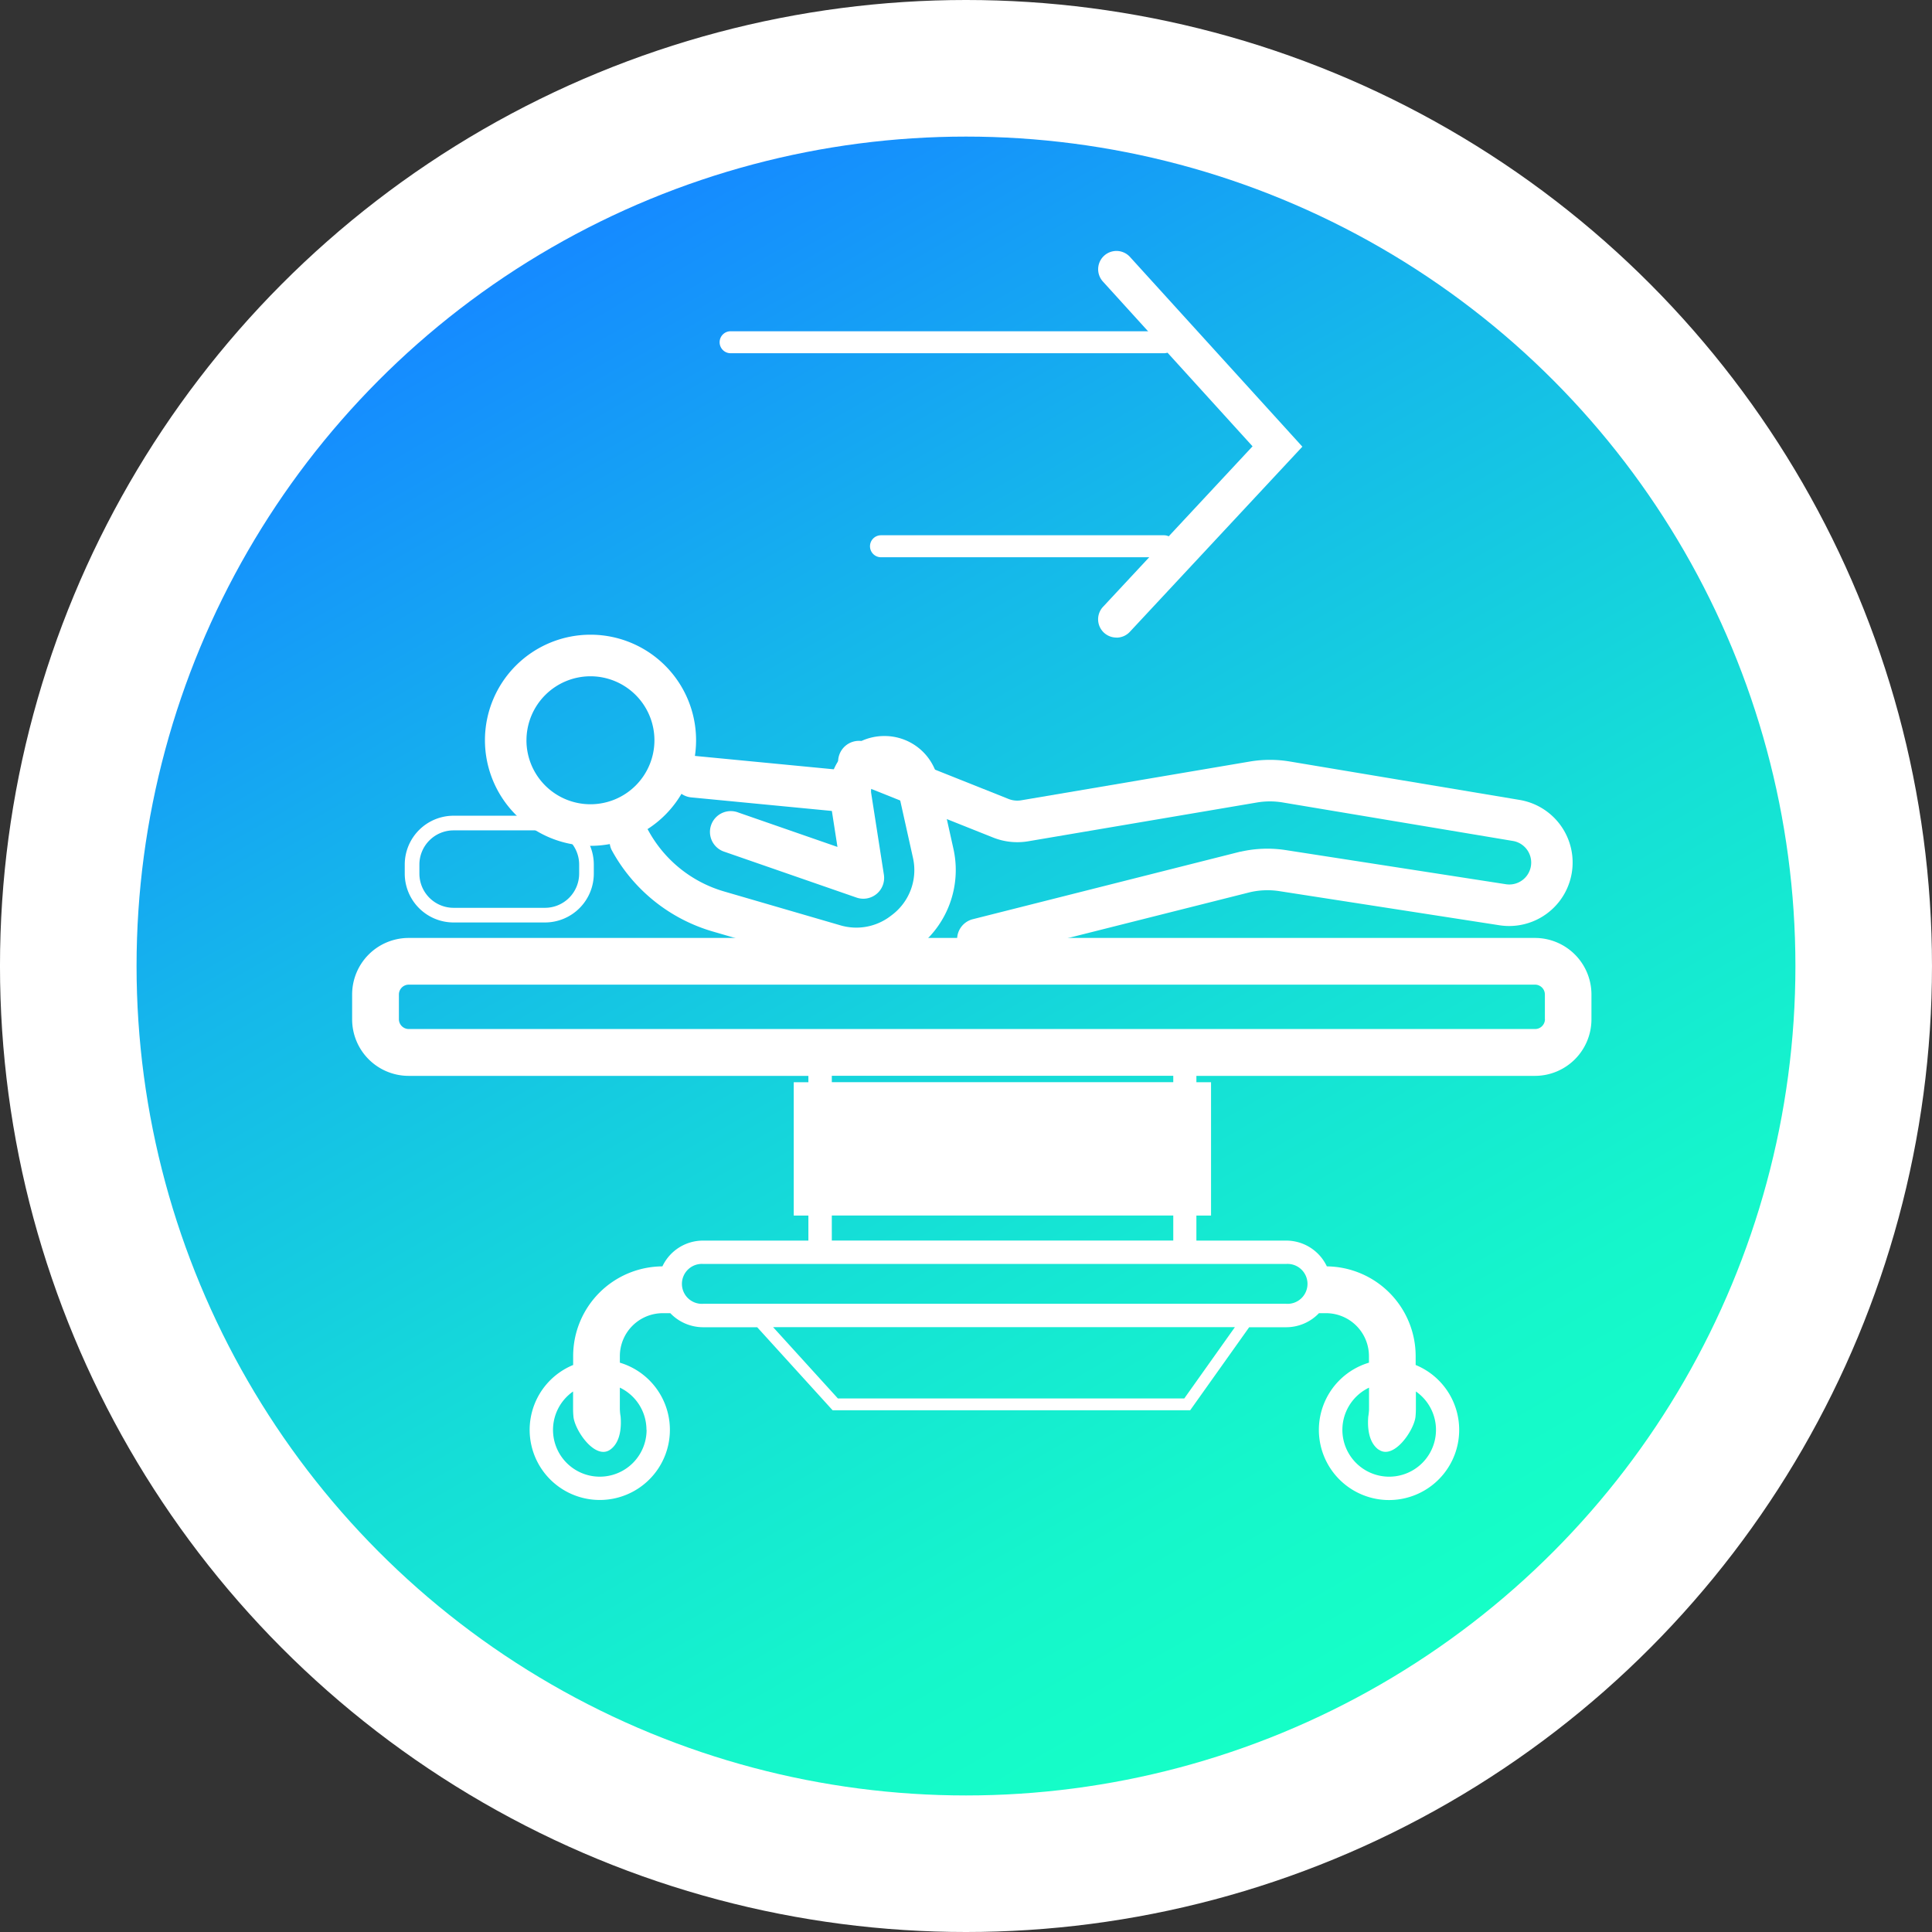 <svg xmlns="http://www.w3.org/2000/svg" xmlns:xlink="http://www.w3.org/1999/xlink" width="167" height="167" viewBox="0 0 167 167">
  <rect x="0" y="0" width="167" height="167" fill="#333333" stroke="none"/>
  <defs>
    <linearGradient id="linear-gradient" x1="0.25" y1="0.067" x2="0.75" y2="0.933" gradientUnits="objectBoundingBox">
      <stop offset="0" stop-color="#158bff"/>
      <stop offset="0.299" stop-color="#15b8ea"/>
      <stop offset="0.604" stop-color="#15ded7"/>
      <stop offset="0.849" stop-color="#15f6cb"/>
      <stop offset="1" stop-color="#15ffc7"/>
    </linearGradient>
  </defs>
  <g id="Group_990" data-name="Group 990" transform="translate(-899.5 -323)">
    <g id="Group_957" data-name="Group 957" transform="translate(31 -4)">
      <g id="Group_909" data-name="Group 909" transform="translate(868.497 326.999)">
        <circle id="Ellipse_73" data-name="Ellipse 73" cx="83.5" cy="83.5" r="83.5" transform="translate(0.002 0.001)" fill="#fff"/>
      </g>
      <g id="Group_910" data-name="Group 910" transform="translate(880.304 338.807)">
        <circle id="Ellipse_74" data-name="Ellipse 74" cx="71.695" cy="71.695" r="71.695" fill="url(#linear-gradient)"/>
      </g>
    </g>
    <g id="Group_989" data-name="Group 989" transform="translate(887.004 306.597)">
      <g id="Group_985" data-name="Group 985" transform="translate(42.934 71.266)">
        <g id="Group_984" data-name="Group 984" transform="translate(11.48 0)">
          <path id="Path_6628" data-name="Path 6628" d="M68.21,103.975a9.125,9.125,0,1,1,9.125,9.125A9.137,9.137,0,0,1,68.21,103.975Zm3.588,0a5.531,5.531,0,1,0,5.531-5.531A5.537,5.537,0,0,0,71.8,103.975Z" transform="translate(-68.21 -94.85)" fill="#fff"/>
          <path id="Path_6629" data-name="Path 6629" d="M106.509,128.833a8.478,8.478,0,0,0,5.044-1.658l.158-.12a8.443,8.443,0,0,0,3.215-8.619l-1.342-6.031a4.716,4.716,0,0,0-4.632-3.715,4.741,4.741,0,0,0-4.689,5.474l.639,4.113L96.327,115.3A1.8,1.8,0,1,0,95.15,118.7l11.4,3.955a1.8,1.8,0,0,0,2.367-1.968l-1.1-7.062a1.157,1.157,0,0,1,2.272-.43l1.342,6.031a4.855,4.855,0,0,1-1.848,4.955l-.158.12a4.87,4.87,0,0,1-4.246.759L95.08,122.119a10.934,10.934,0,0,1-6.55-5.309,1.8,1.8,0,0,0-3.164,1.7,14.566,14.566,0,0,0,8.708,7.062l10.094,2.936a8.455,8.455,0,0,0,2.348.335Z" transform="translate(-74.431 -99.932)" fill="#fff"/>
          <path id="Path_6630" data-name="Path 6630" d="M109.182,116.3a1.8,1.8,0,0,0,.171-3.582l-13.486-1.3A1.8,1.8,0,1,0,95.519,115L109,116.3c.057,0,.114.006.177.006Z" transform="translate(-77.641 -100.933)" fill="#fff"/>
          <path id="Path_6631" data-name="Path 6631" d="M127.911,128.192a1.762,1.762,0,0,0,.994.032L152,122.408a6.714,6.714,0,0,1,2.538-.089l19.061,2.955a5.487,5.487,0,0,0,1.74-10.834l-19.909-3.329a10.437,10.437,0,0,0-3.436,0l-19.782,3.354a2.063,2.063,0,0,1-1.088-.114l-12.378-4.936a1.8,1.8,0,0,0-1.335,3.335l12.378,4.936a5.654,5.654,0,0,0,3.019.323l19.782-3.354a6.694,6.694,0,0,1,2.247,0l19.909,3.329a1.895,1.895,0,0,1-.608,3.74l-19.061-2.955a10.394,10.394,0,0,0-3.9.139h-.038l-23.111,5.835a1.793,1.793,0,0,0-1.3,2.177,1.812,1.812,0,0,0,1.19,1.272Z" transform="translate(-85.859 -100.151)" fill="#fff"/>
        </g>
        <path id="Path_6632" data-name="Path 6632" d="M152.329,136.27H54.955a4.888,4.888,0,0,0-4.885,4.885v2.152a4.888,4.888,0,0,0,4.885,4.885H89.508v.551H88.242v11.524h1.266v2.164H80.427a3.882,3.882,0,0,0-3.538,2.228,7.757,7.757,0,0,0-7.714,7.752v.772a6.061,6.061,0,1,0,4.037-.2v-.57a3.714,3.714,0,0,1,3.708-3.708h.652a3.938,3.938,0,0,0,2.848,1.215h4.664l6.518,7.176H122.51l5.1-7.176h3.183a3.914,3.914,0,0,0,2.848-1.215h.614a3.714,3.714,0,0,1,3.708,3.708v.57a6.064,6.064,0,1,0,4.037.2v-.772a7.765,7.765,0,0,0-7.676-7.752,3.885,3.885,0,0,0-3.544-2.228h-7.733v-2.164h1.266V148.743h-1.266v-.551H152.31a4.888,4.888,0,0,0,4.885-4.885v-2.152a4.888,4.888,0,0,0-4.885-4.885ZM75.522,178.79a4.044,4.044,0,1,1-6.354-3.316v1.481a7.284,7.284,0,0,0,.038.747c.165,1.221,1.9,3.715,3.183,2.791.956-.69.949-2.164.886-2.873a3.9,3.9,0,0,1-.051-.392h0c-.006-.095-.013-.184-.013-.278v-1.81a4.043,4.043,0,0,1,2.3,3.645Zm63.277,1.7c1.272.924,3.012-1.569,3.183-2.791a7.283,7.283,0,0,0,.038-.747v-1.481a4.045,4.045,0,1,1-4.05-.329v1.81a1.96,1.96,0,0,1-.013.272h0c-.013.139-.025.266-.051.4-.063.709-.07,2.183.886,2.873ZM122,176.075H92.058l-5.6-6.164h39.919Zm8.8-11.625a1.726,1.726,0,1,1,0,3.443H80.427a1.726,1.726,0,1,1,0-3.443h50.367Zm-9.752-4.189v2.164H91.533v-2.164ZM91.533,148.737v-.551h29.515v.551Zm61.644-5.436a.854.854,0,0,1-.842.842H54.955a.854.854,0,0,1-.842-.842v-2.152a.854.854,0,0,1,.842-.842h97.373a.854.854,0,0,1,.842.842V143.3Z" transform="translate(-50.07 -110.058)" fill="#fff"/>
        <path id="Path_6633" data-name="Path 6633" d="M69.375,128.8h-7.9a4.224,4.224,0,0,1-4.221-4.221v-.785a4.224,4.224,0,0,1,4.221-4.221h7.9a4.224,4.224,0,0,1,4.221,4.221v.785A4.224,4.224,0,0,1,69.375,128.8Zm-7.9-7.961a2.959,2.959,0,0,0-2.955,2.955v.785a2.959,2.959,0,0,0,2.955,2.955h7.9a2.959,2.959,0,0,0,2.955-2.955v-.785a2.959,2.959,0,0,0-2.955-2.955h-7.9Z" transform="translate(-52.706 -103.926)" fill="#fff"/>
      </g>
      <g id="Group_987" data-name="Group 987" transform="translate(74.701 38.094)">
        <path id="Path_6634" data-name="Path 6634" d="M153.543,75.85a1.579,1.579,0,0,1-1.152-2.658L165.314,59.32,152.379,45.076a1.581,1.581,0,0,1,2.341-2.126l14.9,16.4-14.909,16a1.574,1.574,0,0,1-1.158.506Z" transform="translate(-119.25 -42.431)" fill="#fff"/>
        <g id="Group_986" data-name="Group 986" transform="translate(0 6.942)">
          <path id="Path_6635" data-name="Path 6635" d="M138.683,55.3H101.219a.949.949,0,0,1,0-1.9h37.464a.949.949,0,0,1,0,1.9Z" transform="translate(-100.27 -53.4)" fill="#fff"/>
          <path id="Path_6636" data-name="Path 6636" d="M146.224,83.168H121.759a.949.949,0,0,1,0-1.9h24.465a.949.949,0,1,1,0,1.9Z" transform="translate(-107.812 -63.633)" fill="#fff"/>
        </g>
      </g>
    </g>
  </g>
</svg>
